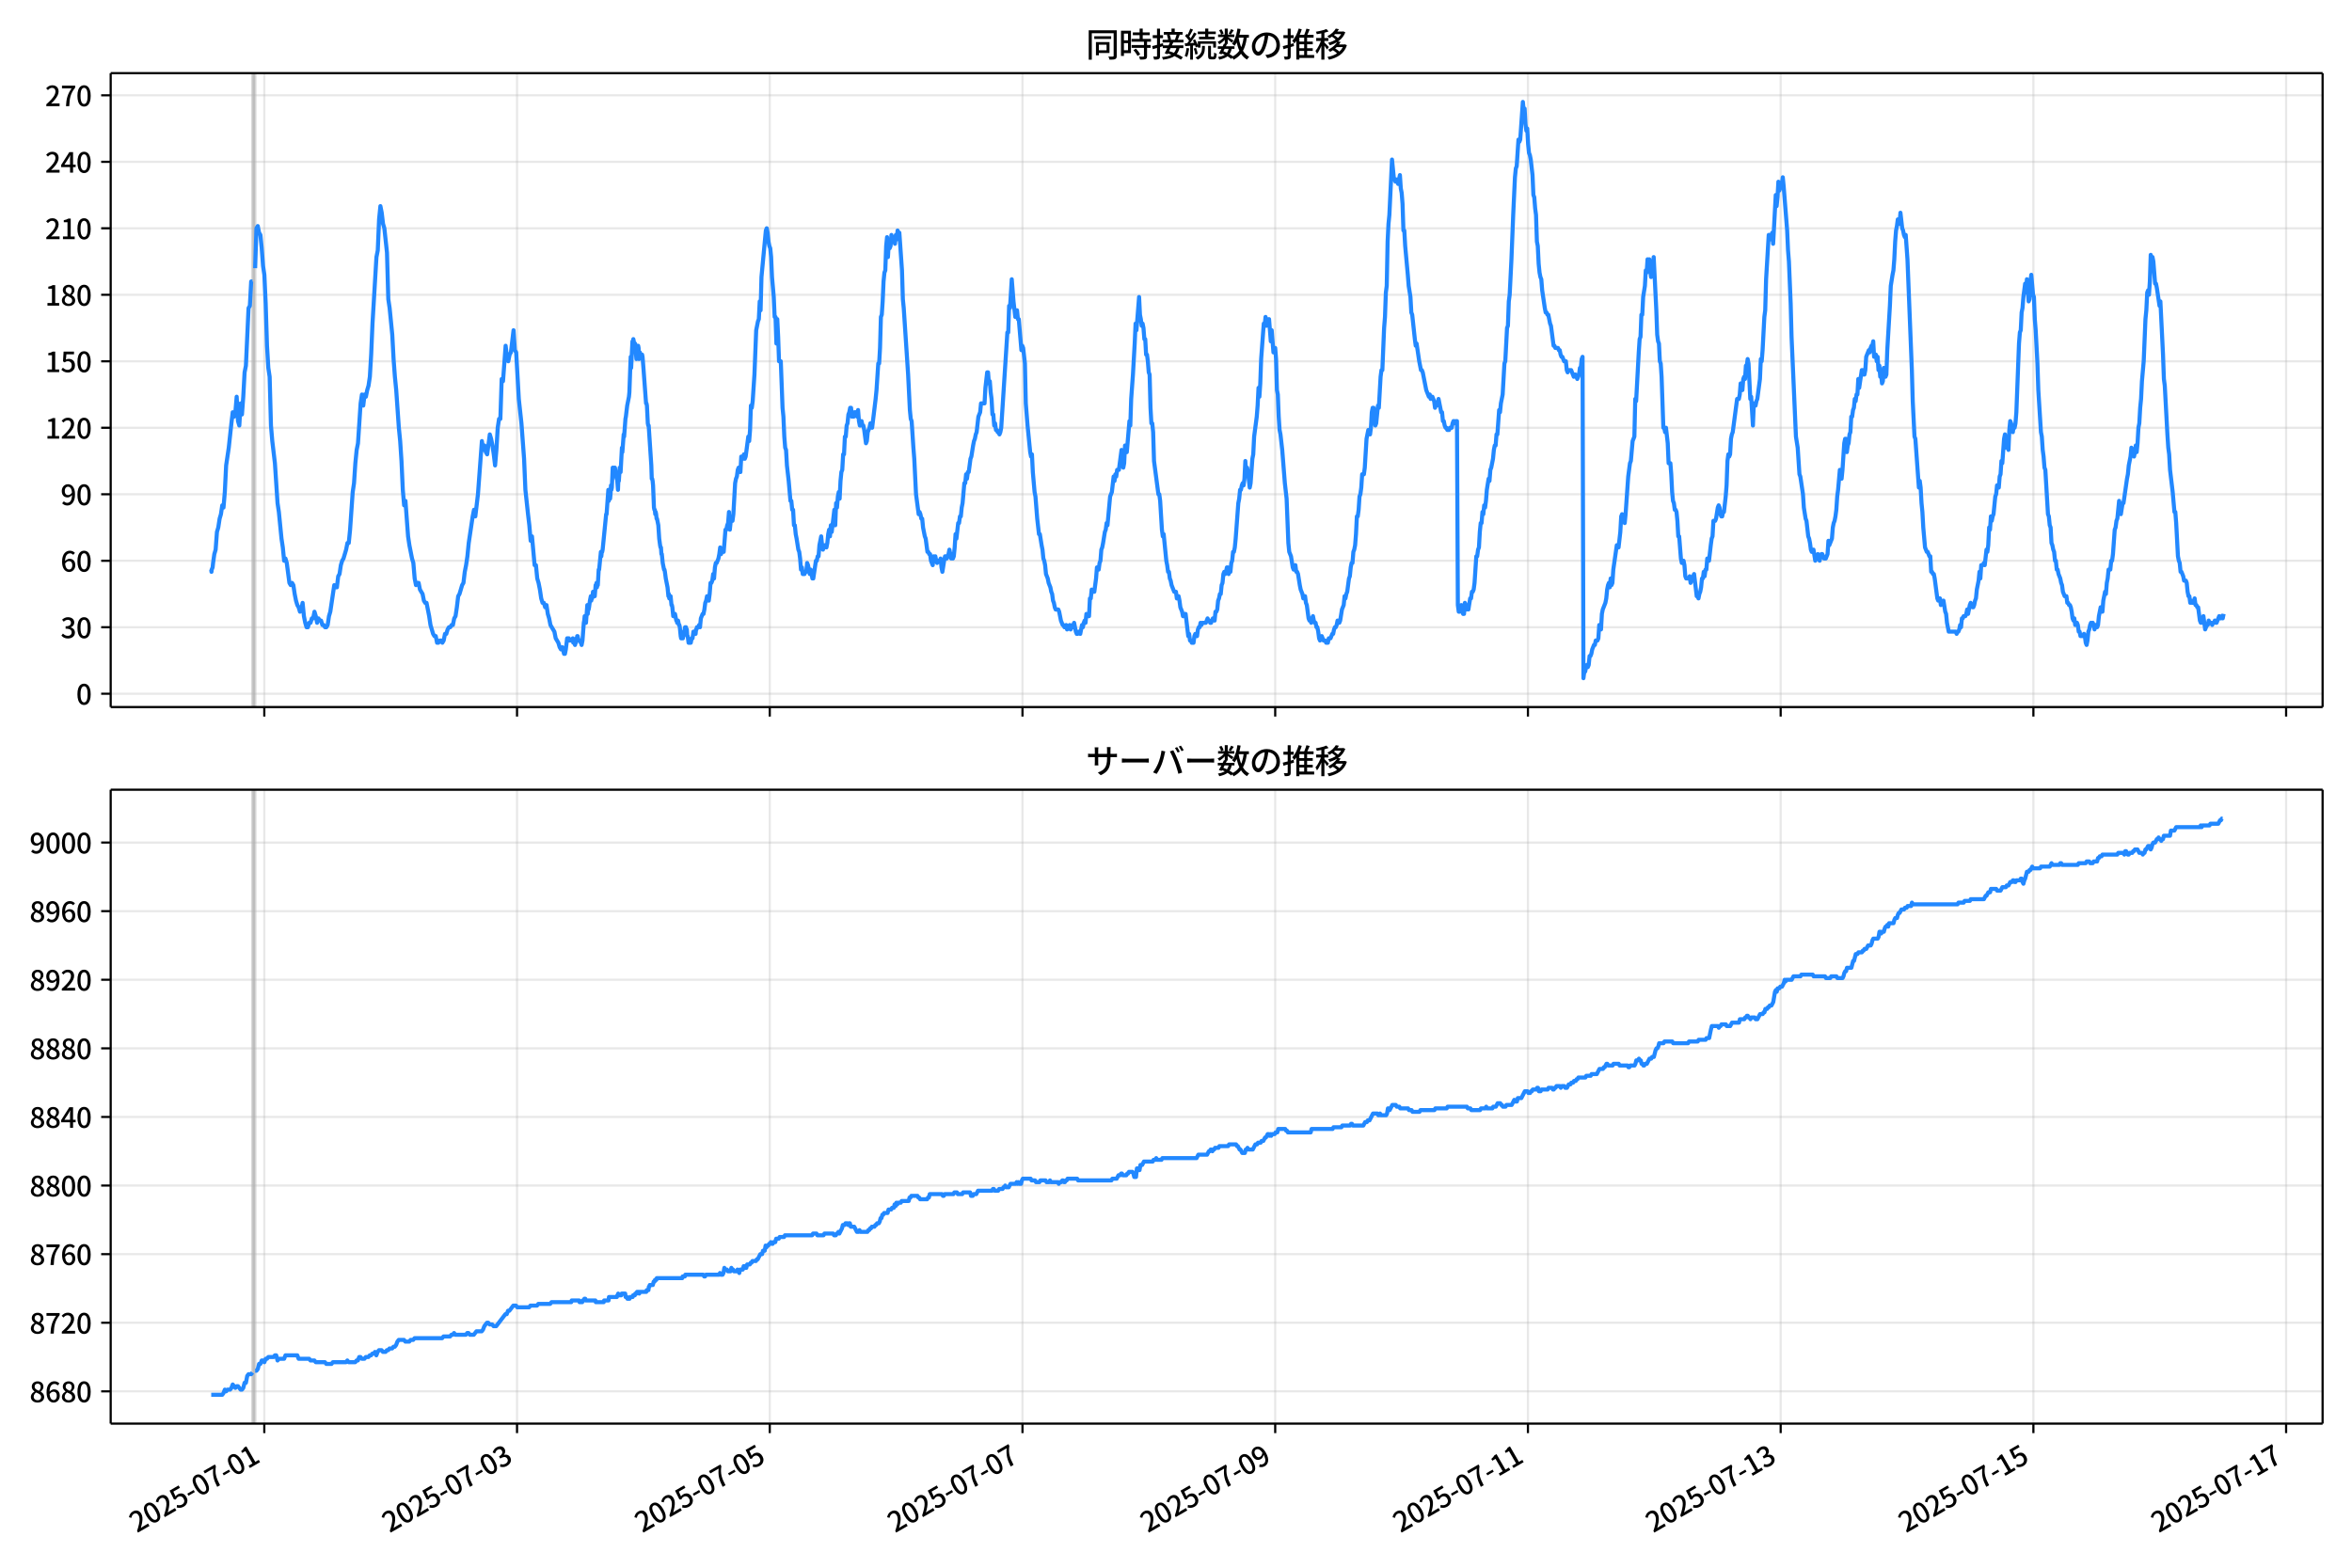 <!DOCTYPE svg  PUBLIC '-//W3C//DTD SVG 1.1//EN'  'http://www.w3.org/Graphics/SVG/1.1/DTD/svg11.dtd'>
<svg version="1.1" viewBox="0 0 864 576" xmlns="http://www.w3.org/2000/svg" xmlns:xlink="http://www.w3.org/1999/xlink">
 <defs>
  <style type="text/css">*{stroke-linejoin: round; stroke-linecap: butt}</style>
 </defs>
 <g id="aa">
  <g id="ab">
   <path d="m0 576h864v-576h-864z" fill="#fff"/>
  </g>
  <g id="ac">
   <g id="ad">
    <path d="m40.66 259.78h812.54v-232.9h-812.54z" fill="#fff"/>
   </g>
   <g id="ae">
    <path d="m92.74 259.78h.967v-232.9h-.967z" clip-path="url(#c)" fill="#808080" opacity=".3" stroke="#808080"/>
   </g>
   <g id="af">
    <g id="ag">
     <g id="ah">
      <path d="m97.091 259.78v-232.9" clip-path="url(#c)" fill="none" stroke="#b0b0b0" stroke-linecap="square" stroke-opacity=".3" stroke-width=".8"/>
     </g>
     <g id="ai">
      <defs>
       <path id="f" d="m0 0v3.5" stroke="#000" stroke-width=".8"/>
      </defs>
      <use x="97.091" y="259.778" stroke="#000000" stroke-width=".8" xlink:href="#f"/>
     </g>
    </g>
    <g id="aj">
     <g id="ak">
      <path d="m189.93 259.78v-232.9" clip-path="url(#c)" fill="none" stroke="#b0b0b0" stroke-linecap="square" stroke-opacity=".3" stroke-width=".8"/>
     </g>
     <g id="al">
      <use x="189.93" y="259.778" stroke="#000000" stroke-width=".8" xlink:href="#f"/>
     </g>
    </g>
    <g id="am">
     <g id="an">
      <path d="m282.77 259.78v-232.9" clip-path="url(#c)" fill="none" stroke="#b0b0b0" stroke-linecap="square" stroke-opacity=".3" stroke-width=".8"/>
     </g>
     <g id="ao">
      <use x="282.768" y="259.778" stroke="#000000" stroke-width=".8" xlink:href="#f"/>
     </g>
    </g>
    <g id="ap">
     <g id="aq">
      <path d="m375.61 259.78v-232.9" clip-path="url(#c)" fill="none" stroke="#b0b0b0" stroke-linecap="square" stroke-opacity=".3" stroke-width=".8"/>
     </g>
     <g id="ar">
      <use x="375.606" y="259.778" stroke="#000000" stroke-width=".8" xlink:href="#f"/>
     </g>
    </g>
    <g id="as">
     <g id="at">
      <path d="m468.44 259.78v-232.9" clip-path="url(#c)" fill="none" stroke="#b0b0b0" stroke-linecap="square" stroke-opacity=".3" stroke-width=".8"/>
     </g>
     <g id="au">
      <use x="468.445" y="259.778" stroke="#000000" stroke-width=".8" xlink:href="#f"/>
     </g>
    </g>
    <g id="av">
     <g id="aw">
      <path d="m561.28 259.78v-232.9" clip-path="url(#c)" fill="none" stroke="#b0b0b0" stroke-linecap="square" stroke-opacity=".3" stroke-width=".8"/>
     </g>
     <g id="ax">
      <use x="561.283" y="259.778" stroke="#000000" stroke-width=".8" xlink:href="#f"/>
     </g>
    </g>
    <g id="ay">
     <g id="az">
      <path d="m654.12 259.78v-232.9" clip-path="url(#c)" fill="none" stroke="#b0b0b0" stroke-linecap="square" stroke-opacity=".3" stroke-width=".8"/>
     </g>
     <g id="ba">
      <use x="654.122" y="259.778" stroke="#000000" stroke-width=".8" xlink:href="#f"/>
     </g>
    </g>
    <g id="bb">
     <g id="bc">
      <path d="m746.96 259.78v-232.9" clip-path="url(#c)" fill="none" stroke="#b0b0b0" stroke-linecap="square" stroke-opacity=".3" stroke-width=".8"/>
     </g>
     <g id="bd">
      <use x="746.96" y="259.778" stroke="#000000" stroke-width=".8" xlink:href="#f"/>
     </g>
    </g>
    <g id="be">
     <g id="bf">
      <path d="m839.8 259.78v-232.9" clip-path="url(#c)" fill="none" stroke="#b0b0b0" stroke-linecap="square" stroke-opacity=".3" stroke-width=".8"/>
     </g>
     <g id="bg">
      <use x="839.798" y="259.778" stroke="#000000" stroke-width=".8" xlink:href="#f"/>
     </g>
    </g>
   </g>
   <g id="bh">
    <g id="bi">
     <g id="bj">
      <path d="m40.66 254.89h812.54" clip-path="url(#c)" fill="none" stroke="#b0b0b0" stroke-linecap="square" stroke-opacity=".3" stroke-width=".8"/>
     </g>
     <g id="bk">
      <defs>
       <path id="e" d="m0 0h-3.5" stroke="#000" stroke-width=".8"/>
      </defs>
      <use x="40.66" y="254.892" stroke="#000000" stroke-width=".8" xlink:href="#e"/>
     </g>
     <g id="bl">
      <!-- 0 -->
      <g transform="translate(27.96 258.88) scale(.1 -.1)">
       <defs>
        <path id="a" transform="scale(.016)" d="m1830-90q-460 0-806 275-346 276-535 823-188 547-188 1366 0 820 188 1357 189 538 535 803 346 266 806 266 461 0 800-269 340-269 528-803 189-534 189-1354 0-819-189-1366-188-547-528-823-339-275-800-275zm0 589q237 0 422 185 186 186 288 599 103 413 103 1091 0 679-103 1082-102 403-288 582-185 180-422 180-236 0-422-180-186-179-292-582-105-403-105-1082 0-678 105-1091 106-413 292-599 186-185 422-185z"/>
       </defs>
       <use xlink:href="#a"/>
      </g>
     </g>
    </g>
    <g id="bm">
     <g id="bn">
      <path d="m40.66 230.46h812.54" clip-path="url(#c)" fill="none" stroke="#b0b0b0" stroke-linecap="square" stroke-opacity=".3" stroke-width=".8"/>
     </g>
     <g id="bo">
      <use x="40.66" y="230.462" stroke="#000000" stroke-width=".8" xlink:href="#e"/>
     </g>
     <g id="bp">
      <!-- 30 -->
      <g transform="translate(22.26 234.45) scale(.1 -.1)">
       <defs>
        <path id="n" transform="scale(.016)" d="m1715-90q-371 0-656 90t-503 240q-217 150-377 323l359 474q211-205 479-359 269-153 634-153 269 0 467 92 199 93 311 266t112 423q0 256-125 451t-429 300q-304 106-835 106v551q467 0 732 105 266 106 384 291 119 186 119 423 0 307-192 489-192 183-531 183-269 0-503-119-233-118-438-316l-384 460q282 256 614 413 333 157 737 157 422 0 748-144 327-144 512-413 186-269 186-659 0-403-221-685-221-281-592-422v-26q269-70 490-227t349-400 128-557q0-422-215-726-214-304-573-468-358-163-787-163z"/>
       </defs>
       <use xlink:href="#n"/>
       <use transform="translate(57)" xlink:href="#a"/>
      </g>
     </g>
    </g>
    <g id="bq">
     <g id="br">
      <path d="m40.66 206.03h812.54" clip-path="url(#c)" fill="none" stroke="#b0b0b0" stroke-linecap="square" stroke-opacity=".3" stroke-width=".8"/>
     </g>
     <g id="bs">
      <use x="40.66" y="206.032" stroke="#000000" stroke-width=".8" xlink:href="#e"/>
     </g>
     <g id="bt">
      <!-- 60 -->
      <g transform="translate(22.26 210.02) scale(.1 -.1)">
       <defs>
        <path id="m" transform="scale(.016)" d="m1971-90q-339 0-634 144-294 144-518 435-224 292-352 733-128 442-128 1044 0 678 147 1161 148 483 397 784 250 301 570 445t665 144q397 0 688-147 292-147 490-359l-403-448q-128 154-327 253-198 99-409 99-307 0-567-182-259-182-413-605-153-422-153-1145 0-608 115-1002t326-589q212-195 493-195 212 0 375 121 163 122 259 343t96 522q0 300-90 511-89 212-259 320-169 109-419 109-211 0-451-134t-458-461l-25 538q134 192 313 323t374 201q196 71 375 71 397 0 694-163 298-163 467-490 170-326 170-825 0-468-195-817-195-348-512-544-317-195-701-195z"/>
       </defs>
       <use xlink:href="#m"/>
       <use transform="translate(57)" xlink:href="#a"/>
      </g>
     </g>
    </g>
    <g id="bu">
     <g id="bv">
      <path d="m40.66 181.6h812.54" clip-path="url(#c)" fill="none" stroke="#b0b0b0" stroke-linecap="square" stroke-opacity=".3" stroke-width=".8"/>
     </g>
     <g id="bw">
      <use x="40.66" y="181.602" stroke="#000000" stroke-width=".8" xlink:href="#e"/>
     </g>
     <g id="bx">
      <!-- 90 -->
      <g transform="translate(22.26 185.59) scale(.1 -.1)">
       <defs>
        <path id="l" transform="scale(.016)" d="m1562-90q-410 0-708 150-297 151-502 356l403 461q141-160 346-256t422-96q224 0 425 102 202 103 352 333 151 230 237 614 87 384 87 941 0 589-115 970t-323 563-496 182q-205 0-372-118-166-118-262-336t-96-525q0-301 86-512 87-211 259-323 173-112 417-112 224 0 460 141 237 141 448 461l32-544q-134-180-313-314t-371-208-384-74q-391 0-689 166-297 167-467 496-169 330-169 823 0 467 195 816t515 541 698 192q339 0 636-138 298-137 519-419 221-281 349-710t128-1018q0-691-141-1187t-391-807q-249-310-563-461-313-150-652-150z"/>
       </defs>
       <use xlink:href="#l"/>
       <use transform="translate(57)" xlink:href="#a"/>
      </g>
     </g>
    </g>
    <g id="by">
     <g id="bz">
      <path d="m40.66 157.17h812.54" clip-path="url(#c)" fill="none" stroke="#b0b0b0" stroke-linecap="square" stroke-opacity=".3" stroke-width=".8"/>
     </g>
     <g id="ca">
      <use x="40.66" y="157.172" stroke="#000000" stroke-width=".8" xlink:href="#e"/>
     </g>
     <g id="cb">
      <!-- 120 -->
      <g transform="translate(16.56 161.16) scale(.1 -.1)">
       <defs>
        <path id="k" transform="scale(.016)" d="m544 0v608h1037v3277h-845v467q333 58 579 147 247 90 451 218h557v-4109h915v-608h-2694z"/>
        <path id="b" transform="scale(.016)" d="m282 0v429q697 621 1164 1136 468 515 701 956 234 442 234 826 0 256-87 451-86 196-262 301-176 106-445 106-275 0-506-151-230-150-422-368l-416 410q301 333 637 518 336 186 803 186 429 0 749-176t496-493 176-745q0-455-224-919t-615-935q-390-470-889-950 186 20 394 36t374 16h1184v-634h-3046z"/>
       </defs>
       <use xlink:href="#k"/>
       <use transform="translate(57)" xlink:href="#b"/>
       <use transform="translate(114)" xlink:href="#a"/>
      </g>
     </g>
    </g>
    <g id="cc">
     <g id="cd">
      <path d="m40.66 132.74h812.54" clip-path="url(#c)" fill="none" stroke="#b0b0b0" stroke-linecap="square" stroke-opacity=".3" stroke-width=".8"/>
     </g>
     <g id="ce">
      <use x="40.66" y="132.743" stroke="#000000" stroke-width=".8" xlink:href="#e"/>
     </g>
     <g id="cf">
      <!-- 150 -->
      <g transform="translate(16.56 136.73) scale(.1 -.1)">
       <defs>
        <path id="j" transform="scale(.016)" d="m1715-90q-365 0-653 90t-506 237q-217 147-383 307l352 480q134-134 294-246t361-183q202-70 452-70 262 0 473 118 212 119 333 346 122 227 122 541 0 460-247 716-246 256-649 256-224 0-384-64t-365-198l-365 237 141 2240h2387v-627h-1747l-109-1204q154 77 307 118 154 42 340 42 397 0 723-160t518-490q192-329 192-847 0-519-224-887t-586-560q-361-192-777-192z"/>
       </defs>
       <use xlink:href="#k"/>
       <use transform="translate(57)" xlink:href="#j"/>
       <use transform="translate(114)" xlink:href="#a"/>
      </g>
     </g>
    </g>
    <g id="cg">
     <g id="ch">
      <path d="m40.66 108.31h812.54" clip-path="url(#c)" fill="none" stroke="#b0b0b0" stroke-linecap="square" stroke-opacity=".3" stroke-width=".8"/>
     </g>
     <g id="ci">
      <use x="40.66" y="108.313" stroke="#000000" stroke-width=".8" xlink:href="#e"/>
     </g>
     <g id="cj">
      <!-- 180 -->
      <g transform="translate(16.56 112.3) scale(.1 -.1)">
       <defs>
        <path id="h" transform="scale(.016)" d="m1830-90q-441 0-787 163-345 164-547 448-202 285-202 650 0 314 122 557t314 419 403 291v32q-256 186-442 458-185 272-185 643 0 365 176 640t480 425q304 151 694 151 410 0 704-160t457-439q164-278 164-649 0-237-96-448t-234-381q-137-169-291-278v-32q218-115 397-285 179-169 288-406t109-557q0-346-189-628-189-281-532-448-342-166-803-166zm314 2708q205 198 310 419 106 221 106 464 0 211-83 384t-247 272q-163 99-393 99-288 0-480-183-192-182-192-502 0-256 134-429 135-172 359-294t486-230zm-294-2170q236 0 418 89 183 90 285 253 103 164 103 388 0 211-90 367-89 157-246 272-157 116-368 215t-454 195q-244-173-398-426-153-252-153-553 0-237 118-416 119-179 324-282 205-102 461-102z"/>
       </defs>
       <use xlink:href="#k"/>
       <use transform="translate(57)" xlink:href="#h"/>
       <use transform="translate(114)" xlink:href="#a"/>
      </g>
     </g>
    </g>
    <g id="ck">
     <g id="cl">
      <path d="m40.66 83.883h812.54" clip-path="url(#c)" fill="none" stroke="#b0b0b0" stroke-linecap="square" stroke-opacity=".3" stroke-width=".8"/>
     </g>
     <g id="cm">
      <use x="40.66" y="83.883" stroke="#000000" stroke-width=".8" xlink:href="#e"/>
     </g>
     <g id="cn">
      <!-- 210 -->
      <g transform="translate(16.56 87.868) scale(.1 -.1)">
       <use xlink:href="#b"/>
       <use transform="translate(57)" xlink:href="#k"/>
       <use transform="translate(114)" xlink:href="#a"/>
      </g>
     </g>
    </g>
    <g id="co">
     <g id="cp">
      <path d="m40.66 59.453h812.54" clip-path="url(#c)" fill="none" stroke="#b0b0b0" stroke-linecap="square" stroke-opacity=".3" stroke-width=".8"/>
     </g>
     <g id="cq">
      <use x="40.66" y="59.453" stroke="#000000" stroke-width=".8" xlink:href="#e"/>
     </g>
     <g id="cr">
      <!-- 240 -->
      <g transform="translate(16.56 63.438) scale(.1 -.1)">
       <defs>
        <path id="r" transform="scale(.016)" d="m2170 0v3072q0 192 12 457 13 266 20 458h-26q-90-179-183-365-92-185-195-364l-921-1415h2579v-576h-3328v493l1875 2957h858v-4717h-691z"/>
       </defs>
       <use xlink:href="#b"/>
       <use transform="translate(57)" xlink:href="#r"/>
       <use transform="translate(114)" xlink:href="#a"/>
      </g>
     </g>
    </g>
    <g id="cs">
     <g id="ct">
      <path d="m40.66 35.023h812.54" clip-path="url(#c)" fill="none" stroke="#b0b0b0" stroke-linecap="square" stroke-opacity=".3" stroke-width=".8"/>
     </g>
     <g id="cu">
      <use x="40.66" y="35.023" stroke="#000000" stroke-width=".8" xlink:href="#e"/>
     </g>
     <g id="cv">
      <!-- 270 -->
      <g transform="translate(16.56 39.008) scale(.1 -.1)">
       <defs>
        <path id="i" transform="scale(.016)" d="m1235 0q32 646 109 1187t224 1024 384 941 576 938h-2208v627h3027v-455q-409-512-665-989-256-476-397-969t-205-1053-90-1251h-755z"/>
       </defs>
       <use xlink:href="#b"/>
       <use transform="translate(57)" xlink:href="#i"/>
       <use transform="translate(114)" xlink:href="#a"/>
      </g>
     </g>
    </g>
   </g>
   <g id="cw">
    <path d="m77.594 209.29.092.814.081-.814.335-.814.171-1.629.456-3.257.482-1.629.485-6.515.482-1.629.501-3.257.481-1.629.485-3.257.456.814.484-5.7.484-9.772.967-6.515.967-8.958.484-4.072.484 1.629.484-1.629.484-5.7.484 8.958.484 1.629.484-8.143.484 4.072.484-6.515.484-8.958.484-2.443.967-21.173.484-.814.484-8.958h.484m.967-4.886.484-14.658.484-.814.484 2.443.484.814.484 4.886.484 6.515.484 3.257.484 10.586.484 15.472.484 8.143.484 3.257.484 17.915.484 5.7.967 8.143.967 14.658.484 3.257.967 9.772.484 3.257.484 4.886.484-.814.484 1.629.967 7.329.484.814.484-.814.484.814.484 3.257.484 2.443.484 1.629.484.814.484 1.629.484-.814.484-2.443.484 4.886.484 2.443.484 1.629h.484l.484-1.629h.484l.484-1.629h.484l.484-2.443.484 1.629.484 2.443.484-1.629.484.814h.484l.484 1.629h.484l.484.814h.484l.484-.814.484-3.257.484-1.629 1.451-9.772.484.814h.484l.484-4.072.484-.814.484-3.257.484-1.629.484-.814.967-3.257.484-2.443h.484l.484-4.886.967-13.844.484-3.257.484-7.329.484-4.886.484-2.443.967-14.658.484-3.257.484 4.072.484-4.072.484.814.484-2.443.484-1.629.484-3.257.484-8.143.484-11.401 1.451-24.43.484-2.443.484-11.401.484-4.886.484 2.443.484 4.072.484 1.629.967 8.958.484 17.101.484 3.257.967 9.772.484 8.958.484 6.515.484 4.886.967 13.844.484 4.886.484 7.329.484 10.586.484 5.7.484-1.629.967 13.029.484 3.257.967 4.886.484 1.629.484 5.7.484 2.443.484-.814h.484l.484 2.443.967 1.629.484 2.443.484.814h.484l.967 4.886.484 3.257.967 3.257.484.814h.484l.484 2.443h.484l.484-.814h.484l.484.814.484-.814.484-2.443h.484l.484-1.629.484-.814h.484l.484-.814h.484l.484-2.443.484-.814.484-3.257.484-4.072.484-.814.967-3.257.484-.814.484-4.072.484-2.443.484-3.257.484-4.886 1.451-9.772.484-2.443.484 2.443.967-8.143 1.451-19.544.484 3.257.484-1.629.484 2.443.484.814.967-7.329.484 1.629.484 2.443.484 3.257.484 4.072.484-5.7.484-8.143.484-3.257h.484l.484-14.658.484.814.967-13.029.484 4.072.484 1.629.484-2.443.484-.814.967-8.143.484 7.329.484.814.967 17.101.967 8.958.967 13.029.484 11.401.967 8.958.484 4.072.484 5.7.484-1.629.967 10.586h.484l.484 4.886.484 1.629.484 2.443.484 3.257.484 1.629h.484l.484 1.629.484-.814.484 3.257.484 1.629.484 2.443 1.451 2.443.484 2.443.967 1.629.484 1.629.484.814.484-.814.645 2.443h.322l.322-1.629.484-4.072h.322l.161.814.161-.814.161.814h1.128l.161-.814.161 1.629h.161l.161-.814.322 1.629.161-.814h.161l.161-1.629.161.814.161-1.629h.161l.322 1.629h.645l.161.814h.161l.161.814.322-1.629.484-6.515.161-.814.161-1.629h.322l.161 2.443.484-6.515.161 3.257.161-1.629h.161l.161-.814.322-2.443.322-1.629.161 1.629.161-.814h.161l.161-.814.161-1.629h.322l.161 1.629h.161l.322-4.072h.161l.161-.814.161 1.629.161-1.629.161.814.322-5.7h.161l.645-6.515.161 1.629.161-1.629h.161l.161-.814 1.289-13.029h.161l.645-8.958.161 4.072.161-2.443h.161l.161 1.629.161-1.629.161-3.257.161 1.629.161-.814.322-7.329h.161l.322 1.629.161-1.629h.161l.161.814.161 2.443h.161l.161.814h.161l.322 4.072.161-4.072.161.814.322-4.886.322 1.629.484-8.958.161 1.629.484-6.515.161.814.484-6.515.161-.814.484-4.072.645-3.257.161-1.629.322-8.958.161-4.072.161 4.072.484-9.772.161.814.161-1.629.484 2.443.161-.814.484 5.7.161-4.886.322 2.443.161-2.443.161.814.161 4.072.322-2.443.161.814h.645l.161.814.322 4.072.967 13.029h.161l.161.814.322 6.515.161.814h.161l.967 14.658.161 4.886h.161l.161.814.161 1.629.322 8.143.161.814h.161l.161 1.629.161-.814.161.814.161 1.629h.161l.484 2.443.322 4.886.322 2.443.161.814h.161l.161 2.443h.161l.322 3.257.484 2.443h.161l.161.814.322 2.443.645 3.257.322 3.257.161-.814.161 1.629.161-.814h.322l.322 3.257h.161l.161.814.322 3.257h.322l.161-.814h.161l.484 2.443h.161l.161.814.161-.814h.161l.322 1.629h.161l.161.814.322 3.257.161.814h.322l.161-.814.161.814.322-2.443h.161l.322-1.629.161.814.161-.814.161.814h.161l.161 2.443h.161l.322 2.443h.806l.322-1.629h.322l.322-2.443h.322l.161.814h.322l.161-1.629h.161l.161-.814h.484l.322-.814.322.814.322-3.257.645-1.629h.322l.322-1.629.322-2.443.322-.814.322-1.629.645 1.629.322-2.443.322-4.072h.322l.322-.814.322-2.443.322 1.629.322-4.072.322-1.629h.322l.645-1.629.322-1.629.322-2.443.322 2.443.322-1.629.322.814h.322l.645-8.143h.322l.322-1.629.322-.814.322-4.072.322 6.515.322-3.257h.645l.322-2.443.645-11.401.322-1.629.322-.814.322-2.443.322-.814.645 1.629.322-5.7.322.814h.322l.322-1.629.322 1.629.322-.814.967-7.329.322 1.629.322-4.072.322-8.958.322.814.322-2.443.645-9.772.645-16.287.645-3.257.322-.814.322-6.515.322 3.257.322-12.215 1.612-17.101.322-.814.322 1.629.322 3.257.322 1.629.322.814.322 3.257.322 7.329.645 7.329.322 7.329h.322l.322 9.772.322-8.958.322 6.515.322 8.958h.645l.645 17.101.322 3.257.322 7.329.322 4.072.322.814.322 5.7.645 5.7.645 7.329h.322l.322 3.257h.322l.322 5.7h.322l.322 3.257.322 1.629.645 4.072.322.814.322 2.443.322 4.072.322-.814.322 2.443h.645l.322-.814h.322l.322-3.257.322.814.645 3.257.322-1.629.645 3.257h.322l.967-6.515h.322l.322-1.629h.322l.322-4.072.645-3.257.322 3.257.322 1.629.645-1.629h.322l.322.814.322-1.629.322-3.257.322-1.629.322 2.443.322-4.072.322 2.443.967-8.143.322 5.7.322-8.143.322 1.629.322-4.072.322-1.629.322 2.443.322-6.515.322-3.257.322-.814.322-5.7h.322l.322-6.515h.322l.322-4.072.322-.814.322-3.257.322-.814.322-1.629h.322l.322 3.257.322-1.629.322 1.629.322-1.629h.645l.322 1.629.322-2.443.322 4.072.322 1.629h.322l.322-1.629.322 1.629h.322l.322 1.629.645 4.886.322-.814.322-3.257.645-1.629.322-1.629.645 1.629 1.289-10.586.322-3.257.645-9.772h.322l.322-5.7.322-11.401.322-.814.322-4.886.322-7.329.322-3.257.322-.814.322-8.958.322-3.257.322 7.329.322-5.7.322 2.443.322-.814.322-4.072.322 2.443.645-1.629.322 2.443.322-3.257.322 1.629.322-3.257.322.814h.322l.967 13.844.322 10.586.322 3.257 1.612 24.43.645 13.029.322 3.257.322.814.645 9.772.322 4.072.645 13.029.967 7.329.322-.814.322.814.322 1.629h.322l.322 3.257.645 3.257.322.814.645 4.886h.322l.322.814h.322l.322 2.443.645 1.629.322-3.257.322.814.322-.814.322 1.629.322.814.322-.814h.645l.322-.814.322 3.257.322 1.629.645-4.072.322-1.629h.322l.322.814.645-1.629.322-1.629.645 3.257.322-1.629.322 1.629.322-.814.322-3.257.322-4.886.322 1.629.645-5.7h.322l.322-2.443h.322l.322-3.257.322-1.629.645-7.329h.322l.322-3.257.322 1.629.322-2.443h.322l.645-4.886.322-.814.645-4.072.322-1.629.322-.814.322-1.629.322-.814.645-5.7.645-1.629.322-3.257h1.289l.322-5.7.645-5.7h.322l.322 4.072.322-.814.322 4.072.322 2.443.322 5.7h.322l.322 4.072.322-.814.322 2.443h.322l.322.814h.322l.322.814.322-.814.322-1.629 2.256-35.016h.322l.322-9.772.322.814.645-10.586.645 8.143.645 5.7.322-.814.322-1.629.322 3.257h.322l.967 11.401.322-1.629.322.814.645 5.7.322 14.658.645 8.143.967 9.772.322 1.629.322-.814.322 6.515.645 7.329.322 1.629.645 8.143.645 5.7h.322l.645 4.072.322 1.629.322 3.257.322.814.322 1.629.322 3.257.645 1.629.322 1.629.645 1.629.322 1.629.322.814.322 2.443.322.814.322 1.629.322.814h.967l.322.814.645 3.257.645 1.629h.322l.322.814h.322l.322-.814.322 1.629.322-.814h.322l.322-.814.322 1.629.645-1.629.322.814.322-1.629.645 3.257.322.814h.322l.322-.814h.322l.322.814.645-3.257.322.814.322-1.629.322-.814.322.814.322-3.257.322.814h.645l.322-6.515h.322l.322-3.257.322.814h.645l.645-4.886.322-4.072h.322l.322.814.322-2.443.322-.814.322-4.072.322-.814.322-1.629.645-4.072.322-.814.322-2.443.322.814.967-10.586.645-1.629.645-5.7.322 1.629.322-2.443.322.814.322-2.443h.645l.967-7.329.322 2.443.322 4.072.322-1.629.322-6.515.322 2.443h.322l.967-11.401.322 1.629.322-9.772.645-8.958.645-11.401.322-7.329.322 2.443.967-12.215.322 6.515.322 1.629.322 2.443.322-.814.322 1.629.322 4.072h.322l.322 5.7h.322l.322 2.443.322 4.072.322.814.322 12.215.322 5.7h.322l.322 3.257.322 10.586 1.612 12.215h.322l.322 2.443.645 10.586.322 2.443.322-.814.967 9.772.322 1.629.322 2.443h.322l.322 2.443.322.814.322 1.629.967 2.443h.645l.322 2.443.322-.814h.322l.322 1.629.322 2.443.645 1.629.322 1.629h.322l.322-.814h.322l.967 8.143.322-.814.322 2.443h.322l.322.814h.645l.322-2.443.322-.814.322.814h.322l.322-2.443.322-.814h.322l.322-1.629.322.814.322-.814h1.289l.645-1.629.322.814h.322l.322.814h.322l.645-1.629h.322l.322.814.322-3.257h.322l.322-.814.322-3.257.322-.814.322-1.629h.322l.322-3.257.322-.814.322-3.257.322-.814.322.814.322-.814.322-1.629h.322l.322 2.443.322-1.629.322.814.322-3.257.322-.814.322-3.257h.322l.322-1.629.322-3.257.967-13.029.322-1.629.322-3.257h.322l.322-1.629.322-.814.322.814.322-2.443.322-6.515.322 4.886.322-2.443.322 1.629.645 5.7.322-1.629.645-8.958.322-1.629.322-6.515.967-7.329.322-4.072.322-6.515.322 3.257.322-4.886.322-8.958.967-13.029.322.814.322-3.257.322 3.257.322-2.443.322.814.322-.814.645 8.143.322-4.072.645 8.143.322-1.629h.322l.322 4.072.322 11.401.322 1.629.322 8.143.322 4.886.322 1.629.645 5.7.967 12.215.645 5.7.645 16.287.322 3.257.645 1.629.645 4.072.322.814h.322l.322-1.629.322 2.443h.322l.322.814.645 4.072.322 1.629.645 1.629.322 1.629h.322l.322-.814.322 2.443.322.814.645 4.886.322.814.322-.814.322 1.629.322-1.629.322-.814.322 1.629.322.814h.322l.322 1.629h.322l.322 1.629.322 2.443.322.814.645-1.629.645 1.629h.645l.322.814h.645l.322-1.629h.645l.645-1.629h.322l.322-1.629.322-.814h.322l.322-.814.322-1.629h.322l.322.814.322-.814.645-4.072.645-1.629.322-3.257.322.814.322-1.629.322-.814.645-4.886.322-.814.322-3.257.322-1.629h.322l.322-4.072.322-.814.322-1.629.322-4.072.322-6.515h.322l.322-2.443.322-4.886.322-.814.322-2.443.322-4.886h.645l.322-2.443.645-10.586.645-3.257h.322l.322 1.629.322-2.443.322-5.7.322-1.629h.322l.322 4.072.322 2.443.322-.814.645-6.515.322.814.645-11.401.322-2.443h.322l.645-15.472.322-4.072.322-8.958.322-2.443.322-16.287.322-6.515.322-3.257.967-20.358.645 6.515.645 1.629.322-.814h.322l.322 1.629.645-3.257.322 4.886.322 1.629.322 4.072.322 9.772h.322l.322 5.7.967 10.586.322 4.072.645 4.072.322 5.7.322.814.967 8.958.322 2.443.322-.814.967 6.515.645 3.257h.322l.322.814 1.289 6.515.967 2.443.322-.814.322 1.629.322-.814h.322l.645 1.629.322 2.443.322-1.629.322.814.322-.814.322-1.629.967 4.886h.322l.322 3.257h.322l.322 1.629.322.814h.322l.322.814h.645l.322-.814h.645l.322-1.629.322-.814h.322l.322.814.322-.814h.322l.322 67.589.322 2.443h.322l.322-1.629.322-.814.322 2.443.322.814h.322l.322-4.072.322.814.322 1.629.322-.814.322.814.645-4.072h.322l.322-2.443h.322l.322-.814.322-2.443.645-9.772h.322l.322-2.443.322-.814.322-5.7.322-3.257h.322l.322-4.072.322.814.322-3.257.322.814.322-2.443.322-4.072.645-4.072.322.814.322-4.072.322-.814.645-3.257.322-3.257.322-1.629h.322l.322-4.072h.322l.645-8.958.322.814.322-3.257.645-3.257.645-11.401.322-.814.645-12.215.322-.814.322-8.958.322-2.443.645-13.029.645-16.287.645-13.844.322-3.257.322-.814.645-9.772.322.814.322-.814.967-13.844.322 3.257.322-.814.322 5.7.322 2.443.322-.814.322 5.7.322 3.257.322.814.322 1.629.645 5.7.322 7.329.322.814.322 4.072.322 2.443.322 9.772.322 1.629.322 6.515.322 3.257.322 1.629.322.814.322 4.072.967 6.515.322 1.629h.322l.322.814h.322l.645 3.257.322.814.967 7.329h.322l.322.814h.967l.322.814h.322l.322 1.629.322.814h.322l.645 1.629h.645l.322 3.257.322.814.322-.814h.967l.967 2.443.322-.814h.322l.645 1.629.645-1.629.322-2.443h.322l.322-3.257.322-.814.322 118.08.322-2.443h.322l.322-1.629.322-.814.322.814.322-.814.322-3.257h.322l.322-.814.322-1.629.645-1.629h.322l.322-1.629h.645l.322-.814.322-4.886h.322l.322 1.629.322-5.7.322-1.629.967-2.443.322-1.629.322-3.257.322-1.629.322-.814.322 1.629.322-3.257.322 2.443.322-.814.322-4.886 1.289-8.958h.322l.322.814.645-5.7.322-5.7.322-.814.322 2.443.322-.814.322 1.629.322-3.257.967-13.844.645-4.886.322-.814.645-7.329.645-1.629.322-13.844.322.814.967-17.915.322-4.886.322-.814.322-8.143h.322l.322-6.515.645-4.072.322-5.7.322.814.322-4.886.322.814.322-.814.322 4.072.322 2.443.322-4.072h.322l.322-3.257.645 13.029.322 6.515.322 8.958.322 2.443.322.814.322 6.515.322.814.322 4.886.645 18.73h.322l.322 1.629.322-1.629.645 5.7.322 7.329h.645l.322 4.072.322 6.515.322 3.257.322.814.322 2.443h.322l.322.814.322 3.257.322 5.7h.322l.645 8.143.322 1.629h.322l.322-.814.322 1.629.322 4.072.322.814h.967l.322-.814.322 2.443.322-.814h.322l.322-1.629.322-.814.967 8.143h.322l.322.814.322-1.629.322-.814.322-1.629.322-3.257h.322l.322-2.443.322 1.629.322-2.443h.322l.322-4.072.322.814h.322l.645-5.7.322-2.443.322-.814.322-5.7h.645l.322-.814.645-4.072.322-.814.322.814.322 2.443.322.814h.322l.322-1.629h.322l.645-5.7.322-4.072.322-8.958.322-2.443.322.814.322-.814.322-5.7.322-1.629.322-.814 1.612-12.215h.645l.322-1.629.322-4.072.322 1.629.322.814.322-4.072.322-.814.322.814.322-4.886h.322l.322-2.443.322 1.629.645 13.029.322-.814.645 10.586.322-8.143.322.814h.322l.322-1.629.322-.814.967-7.329.322-7.329.322.814.322-4.072.645-12.215.322-2.443.322-11.401.967-16.287h.322l.322 1.629.322-.814.322-1.629.322 4.072.967-17.915.322 4.072.322-3.257.322-5.7.322 3.257.967-2.443.322-2.443.322 3.257 1.289 16.287.322 7.329.322 4.072.645 15.472.322 12.215 1.612 36.645.645 4.072.645 9.772.322.814.967 6.515.322 4.886.645 4.072.322.814.645 5.7.322.814.322 1.629.322 2.443.322.814h.322l.322-.814.645 4.072.967-2.443.322 1.629.322.814.322-1.629.322-.814h.322l.645 1.629h.645l.645-1.629.322-4.886.322 1.629.967-2.443.322-4.072.322-1.629.322-.814.322-1.629.322-2.443.322-4.886.322-2.443.645-7.329.322 2.443.322.814.322-3.257.645-9.772.322-1.629h.322l.322 4.886.322-2.443.322-.814.322-3.257.322-.814.322-5.7h.322l.322-2.443.322-.814.322-3.257.322.814.322-2.443h.322l.322-5.7.322 3.257.967-6.515h.322l.322 1.629h.322l.322-1.629.322-4.886.967-2.443.322.814.322-1.629.322-.814h.322l.322-1.629.322 5.7.322-.814h.322l.322 2.443.322-1.629.322 4.886.322-1.629.322 4.072.322-.814.322 3.257.322-.814.322-4.886.322 3.257h.322l.322-.814.322-8.958.967-16.287.322-7.329.645-4.072.322-1.629.322-4.072.322-6.515.322-4.072.322-1.629.322-2.443h.322l.322 1.629.322-4.072.645 5.7.322.814.322 1.629.322.814.322-.814.645 8.958 1.612 40.716.322 11.401.645 13.029.322.814 1.289 17.915.322-2.443.322 2.443.322 5.7.322 3.257.322 5.7.645 7.329.645 1.629h.322l.645 1.629h.322l.322 5.7h.322l.322.814h.322l.322 1.629.967 7.329.322.814.322-.814h.322l.322 2.443.322-.814h.322l.322-.814.645 4.072.322.814.322 3.257.645 3.257h2.579l.322.814.322-.814h.322l.322-.814.322-1.629.322.814.322-3.257h.322l.322-.814h.645l.322-.814.322-1.629.322 1.629.645-3.257.322-.814.645 1.629h.322l.322-.814.322-1.629.322-.814.322-3.257.645-3.257.322-3.257.322 2.443.322-4.886h.645l.322-.814.322.814.645-5.7.322.814.322-2.443.322-6.515.322.814.322-4.886.322 1.629.322-1.629.322-.814.645-6.515.322-.814.322-3.257.322.814h.322l.322-4.072.322-.814.322-4.886.322.814.645-8.958.322-1.629.322 4.886.322-1.629.322.814.322 1.629.322-7.329.322-3.257.322.814.322 2.443.322.814.322-2.443.322.814.322-1.629.322-4.072.967-25.244.322-4.072.322-.814.322-6.515.322-1.629.322-4.072.645-4.886.322 3.257.322-4.886.645 8.143.322-.814.322-6.515.322-2.443.645 7.329.322.814.322 8.143.322 4.072.645 12.215.322 9.772.967 15.472.322 1.629.322 4.886.322 2.443.322 4.072.322.814.967 16.287.322.814.322 3.257.322.814.322 5.7.322.814.322 1.629.322.814.322 3.257h.322l.322 3.257h.322l.322 1.629.645 1.629.322 1.629.322.814.322 2.443.645 1.629h.645l.322 2.443h.322l.322.814h.322l.322.814.322 1.629.322 2.443.322.814.322-.814.322 2.443.322-.814h.322l.322.814.322 2.443h.322l.322 1.629h.967l.322-.814.322.814.322 2.443.322.814.322-1.629.322-3.257.322-.814.322-1.629.322-.814.322.814.322-.814.322.814.322 1.629.322-1.629h.322l.322.814.322-.814.322-3.257.645-3.257.322 1.629h.322l.322-4.072.645-3.257.322.814.322-4.072.322-1.629.322-3.257h.645l.322-3.257h.322l.322-2.443.645-8.958.322-.814.322-2.443.322-.814.645-6.515.322 3.257.322 1.629.645-4.072h.322l1.289-8.958.322-1.629.322-3.257.645-3.257.322-3.257.322.814.322 1.629.322.814.322-1.629.322-2.443.322 2.443.322-3.257.322-5.7.322-1.629.322-5.7.322-3.257.322-6.515.645-7.329.645-15.472.322-3.257.322-6.515.322-.814.322 1.629.322-4.886.322-9.772.322 2.443.322-1.629.322 1.629.645 8.143h.322l.322 1.629.967 6.515.322-1.629.967 19.544.322 8.958.322 2.443.967 17.915.322 4.886.322 2.443.322 5.7.967 8.143.645 7.329h.322l.322 4.072.645 12.215.322 1.629.322.814.322 3.257h.322l.645 1.629.322 1.629h.645l.322.814.322 3.257.322 1.629h.322l.322 2.443.322-.814.322.814h.645l.322-1.629.322 2.443h.322l.322.814h.322l.645 4.886.322.814h.322l.322-1.629.322-.814.645 4.886.645-1.629h.322l.322-1.629.322.814h.645l.322.814.322-.814h.322l.322-.814.322.814h.322l.967-2.443.322.814h.322l.322-.814.322.814.322-1.629v0" clip-path="url(#c)" fill="none" stroke="#28f" stroke-linecap="square" stroke-width="1.5"/>
   </g>
   <g id="cx">
    <path d="m40.66 259.78v-232.9" fill="none" stroke="#000" stroke-linecap="square" stroke-width=".8"/>
   </g>
   <g id="cy">
    <path d="m853.2 259.78v-232.9" fill="none" stroke="#000" stroke-linecap="square" stroke-width=".8"/>
   </g>
   <g id="cz">
    <path d="m40.66 259.78h812.54" fill="none" stroke="#000" stroke-linecap="square" stroke-width=".8"/>
   </g>
   <g id="da">
    <path d="m40.66 26.88h812.54" fill="none" stroke="#000" stroke-linecap="square" stroke-width=".8"/>
   </g>
   <g id="db">
    <!-- 同時接続数の推移 -->
    <g transform="translate(398.93 20.88) scale(.12 -.12)">
     <defs>
      <path id="x" transform="scale(.016)" d="m1587 3936h3232v-518h-3232v518zm320-1114h557v-2534h-557v2534zm301 0h2291v-2086h-2291v512h1734v1069h-1734v505zm-1683 2260h5113v-570h-4524v-5056h-589v5626zm4768 0h595v-4896q0-250-67-397t-227-218q-160-77-426-96t-675-19q-13 83-45 192t-77 218q-45 108-89 185 281-13 527-13 247 0 330 0 83 7 118 42 36 35 36 112v4890z"/>
      <path id="v" transform="scale(.016)" d="m2714 4672h3238v-525h-3238v525zm-244-1235h3712v-538h-3712v538zm20-1184h3635v-531h-3635v531zm1523 3155h595v-2310h-595v2310zm832-2451h589v-2823q0-230-61-364-61-135-227-199-167-70-423-86t-633-16q-20 121-78 285-57 163-121 284 275-6 509-9t310-3q77 6 106 28 29 23 29 93v2810zm-2023-1677 487 282q153-160 313-352t294-381q135-189 206-343l-519-313q-64 153-189 348-124 196-278 394-154 199-314 365zm-2086 3718h1619v-4281h-1619v544h1056v3187h-1056v550zm32-1843h1293v-537h-1293v537zm-320 1843h563v-4832h-563v4832z"/>
      <path id="w" transform="scale(.016)" d="m3866 5408h614v-870h-614v870zm-1479-653h3597v-518h-3597v518zm-230-1485h4e3v-518h-4e3v518zm825 922 519 102q64-160 121-342 58-182 96-352 39-170 45-304l-544-128q-6 134-42 313-35 180-83 365-48 186-112 346zm1856 109 589-71q-96-275-202-557-105-281-195-486l-518 77q58 147 122 329 64 183 118 372t86 336zm-2643-2106h3943v-518h-3943v518zm1408 685 602-115q-167-371-362-784t-390-797-362-685l-525 179q160 288 346 666t368 784 323 752zm-659-2157 358 403q352-102 733-240 381-137 752-304 371-166 697-336 327-169 558-329l-384-461q-218 160-532 336-313 176-685 345-371 170-755 323-384 154-742 263zm1894 1114 583-71q-122-550-353-944-230-393-604-662t-922-435q-547-167-1296-269-25 128-93 269-67 141-137 230 678 64 1168 192t819 349q330 221 531 550 202 330 304 791zm-4684 217q396 90 953 240 557 151 1120 311l77-544q-525-154-1053-311-528-156-963-284l-134 588zm121 2093h1965v-563h-1965v563zm819 1248h576v-5229q0-236-51-374t-192-208q-141-77-355-99-214-23-541-16-13 115-64 288t-109 294q205-6 381-6t234 0q64 0 92 28 29 29 29 93v5229z"/>
      <path id="u" transform="scale(.016)" d="m4058 5408h595v-1798h-595v1798zm-1415-563h3443v-499h-3443v499zm231-992h3008v-499h-3008v499zm-224-877h3475v-1203h-531v729h-2432v-729h-512v1203zm1964-877h551v-1881q0-122 22-157 23-35 106-35 25 0 92 0 68 0 135 0t99 0q51 0 83 54t45 224 19 515q90-70 234-131t259-93q-19-429-83-662-64-234-183-326-118-93-316-93-39 0-103 0t-134 0-138 0q-67 0-99 0-237 0-365 64t-176 218q-48 153-48 422v1881zm-1164-6h550v-455q0-243-48-528-48-284-186-579-137-294-409-572-272-279-727-503-70 90-192 208-121 118-230 195 416 205 665 438 250 234 371 474 122 240 164 467 42 228 42 413v442zm-2240 3309 524-192q-121-244-259-503-137-259-275-496t-259-416l-410 173q122 186 246 438 125 253 240 515 116 263 193 481zm716-743 500-230q-224-359-496-756-272-396-548-764-275-368-518-650l-358 205q179 211 377 483 199 272 387 569 189 298 358 592 170 295 298 551zm-1721-665 307 403q166-154 339-340 173-185 320-364t224-327l-326-460q-77 160-218 348-141 189-314 384-172 196-332 356zm1485-832 435 179q128-211 249-458 122-246 215-474 93-227 137-412l-473-211q-32 185-119 422-86 237-201 486-115 250-243 468zm-1530-583q422 26 998 54 576 29 1184 68l7-499q-570-45-1127-84-556-38-992-70l-70 531zm1702-992 436 135q121-276 214-596t118-556l-454-148q-26 237-112 563-86 327-202 602zm-1363 109 499-83q-57-455-163-897-105-441-253-748-51 32-134 73-83 42-170 83-86 42-144 62 148 294 234 697t131 813zm691 627h525v-2861h-525v2861z"/>
      <path id="p" transform="scale(.016)" d="m224 2022h3187v-499h-3187v499zm51 2247h3111v-487h-3111v487zm1127-1735 563-121q-154-320-333-672t-352-679q-173-326-326-582l-532 173q148 243 324 566t345 669q170 346 311 646zm934-832 563-64q-89-480-262-838t-461-614-701-432-976-298q-25 128-99 269t-157 237q659 102 1085 303 426 202 666 554t342 883zm422 3597 519-211q-147-218-298-436-150-217-278-377l-403 186q121 173 252 413 132 240 208 425zm-1203 109h563v-2957h-563v2957zm-1075-320 448 186q134-192 246-420 112-227 157-393l-467-211q-38 172-147 406t-237 432zm1094-1050 397-236q-160-263-400-529-240-265-519-489-278-224-553-378-51 103-141 237-89 135-179 218 269 109 534 294 266 186 493 416 228 231 368 467zm487-204q83-45 246-145 163-99 352-211t346-211 221-150l-327-423q-83 77-230 198-147 122-317 253-170 132-327 250-156 119-259 189l295 250zm1798 396h2311v-556h-2311v556zm115 1178 615-90q-103-640-263-1235t-384-1101q-224-505-512-889-44 57-134 134t-186 157-166 125q275 339 473 796 199 458 340 995 141 538 217 1108zm1223-1510 614-58q-147-1101-445-1940-297-838-813-1443-515-604-1321-1014-26 71-90 177-64 105-134 208-70 102-128 159 742 346 1212 880 471 535 730 1290 260 755 375 1741zm-1005-135q134-851 387-1597 253-745 659-1305 407-560 1002-874-70-57-154-150-83-93-154-189-70-96-121-179-633 371-1056 988-422 618-688 1434-265 816-425 1783l550 89zm-3309-3065 327 416q377-148 754-330 378-182 701-378 324-195 548-368l-416-435q-211 179-519 378-307 198-666 383-358 186-729 334z"/>
      <path id="t" transform="scale(.016)" d="m3686 4378q-64-493-163-1041-99-547-265-1084-192-653-432-1104t-522-688-595-237q-320 0-596 221-275 221-448 621-172 400-172 931 0 537 220 1017 221 480 611 851 391 372 909 583 519 211 1121 211 576 0 1040-186 464-185 793-515 330-329 502-771 173-441 173-941 0-672-278-1194-278-521-816-851-538-329-1318-444l-378 601q166 20 307 42t263 48q307 70 585 217 279 148 496 375 218 227 342 534 125 308 125 692t-122 713q-121 330-358 573-236 243-582 380-346 138-781 138-525 0-935-186-409-185-694-489-284-304-432-656-147-352-147-678 0-365 89-605 90-240 224-355 135-115 276-115t288 144 297 457q151 314 298 800 147 461 246 982 100 522 145 1021l684-12z"/>
      <path id="q" transform="scale(.016)" d="m2995 2925h2893v-519h-2893v519zm0-1280h2893v-519h-2893v519zm-64-1299h3232v-557h-3232v557zm1312 3577h563v-3763h-563v3763zm429 1466 634-141q-154-390-340-794-185-403-339-684l-512 140q103 199 208 458 106 259 195 528 90 269 154 493zm-1472 25 582-147q-153-518-371-1018-217-499-483-931t-573-758q-38 64-109 160-70 96-147 198-77 103-141 160 416 416 733 1034t509 1302zm128-1203h2720v-537h-2720v-4205h-582v4422l313 320h269zm-3174-2157q396 90 953 240 557 151 1120 311l77-544q-525-154-1053-311-528-156-963-284l-134 588zm121 2093h1965v-563h-1965v563zm819 1248h576v-5229q0-236-51-374t-192-208q-141-77-355-99-214-23-541-16-13 115-64 288t-109 294q205-6 381-6t234 0q64 0 92 28 29 29 29 93v5229z"/>
      <path id="o" transform="scale(.016)" d="m4051 5402 595-109q-281-493-729-941t-1107-806q-39 64-106 144t-141 153q-73 74-137 119 608 288 1011 678t614 762zm-77-557h1511v-493h-1863l352 493zm1293 0h109l109 25 384-179q-192-505-496-905t-695-701q-390-301-845-519-454-217-947-358-44 109-137 253t-176 227q448 109 867 294 419 186 777 445 359 259 631 592t419 730v96zm-1990-954 377 307q167-96 336-218 170-121 320-249 151-128 247-237l-397-332q-90 108-237 236t-317 259q-169 132-329 234zm1107-934 595-109q-307-538-803-1031-496-492-1232-876-38 64-102 144t-138 156q-74 77-138 116 455 217 807 483t604 554q253 288 407 563zm-90-589h1460v-506h-1818l358 506zm1268 0h121l109 26 384-167q-192-614-531-1075t-787-794q-448-332-983-553-534-221-1129-355-45 115-132 269-86 153-176 249 551 96 1043 285 493 189 903 473 410 285 714 669t464 883v90zm-2132-1056 410 339q186-102 384-237 198-134 371-275t282-269l-435-371q-103 128-270 272-166 144-361 288t-381 253zm-2150 3533h589v-5376h-589v5376zm-992-1242h2336v-569h-2336v569zm1024-224 365-160q-96-339-231-707-134-368-291-727-157-358-336-672-179-313-365-537-44 128-134 291t-160 272q173 192 339 457 167 266 323 570 157 304 282 618t208 595zm941 1946 416-467q-314-122-695-221-380-99-784-173-403-74-780-131-20 102-71 236-51 135-102 231 358 58 732 138 375 80 711 179t573 208zm-397-2579q58-45 179-170 122-125 266-266 144-140 259-265t160-183l-352-473q-58 102-157 255-99 154-218 317-118 164-227 311-108 147-185 237l275 237z"/>
     </defs>
     <use xlink:href="#x"/>
     <use transform="translate(100)" xlink:href="#v"/>
     <use transform="translate(200)" xlink:href="#w"/>
     <use transform="translate(300)" xlink:href="#u"/>
     <use transform="translate(400)" xlink:href="#p"/>
     <use transform="translate(500)" xlink:href="#t"/>
     <use transform="translate(600)" xlink:href="#q"/>
     <use transform="translate(700)" xlink:href="#o"/>
    </g>
   </g>
  </g>
  <g id="dc">
   <g id="dd">
    <path d="m40.66 523.06h812.54v-232.9h-812.54z" fill="#fff"/>
   </g>
   <g id="de">
    <path d="m92.74 523.06h.967v-232.9h-.967z" clip-path="url(#d)" fill="#808080" opacity=".3" stroke="#808080"/>
   </g>
   <g id="df">
    <g id="dg">
     <g id="dh">
      <path d="m97.091 523.06v-232.9" clip-path="url(#d)" fill="none" stroke="#b0b0b0" stroke-linecap="square" stroke-opacity=".3" stroke-width=".8"/>
     </g>
     <g id="di">
      <use x="97.091" y="523.055" stroke="#000000" stroke-width=".8" xlink:href="#f"/>
     </g>
     <g id="dj">
      <!-- 2025-07-01 -->
      <g transform="translate(50.302 563.33) rotate(-30) scale(.1 -.1)">
       <defs>
        <path id="g" transform="scale(.016)" d="m301 1536v544h1689v-544h-1689z"/>
       </defs>
       <use xlink:href="#b"/>
       <use transform="translate(57)" xlink:href="#a"/>
       <use transform="translate(114)" xlink:href="#b"/>
       <use transform="translate(171)" xlink:href="#j"/>
       <use transform="translate(228)" xlink:href="#g"/>
       <use transform="translate(263.7)" xlink:href="#a"/>
       <use transform="translate(320.7)" xlink:href="#i"/>
       <use transform="translate(377.7)" xlink:href="#g"/>
       <use transform="translate(413.4)" xlink:href="#a"/>
       <use transform="translate(470.4)" xlink:href="#k"/>
      </g>
     </g>
    </g>
    <g id="dk">
     <g id="dl">
      <path d="m189.93 523.06v-232.9" clip-path="url(#d)" fill="none" stroke="#b0b0b0" stroke-linecap="square" stroke-opacity=".3" stroke-width=".8"/>
     </g>
     <g id="dm">
      <use x="189.93" y="523.055" stroke="#000000" stroke-width=".8" xlink:href="#f"/>
     </g>
     <g id="dn">
      <!-- 2025-07-03 -->
      <g transform="translate(143.14 563.33) rotate(-30) scale(.1 -.1)">
       <use xlink:href="#b"/>
       <use transform="translate(57)" xlink:href="#a"/>
       <use transform="translate(114)" xlink:href="#b"/>
       <use transform="translate(171)" xlink:href="#j"/>
       <use transform="translate(228)" xlink:href="#g"/>
       <use transform="translate(263.7)" xlink:href="#a"/>
       <use transform="translate(320.7)" xlink:href="#i"/>
       <use transform="translate(377.7)" xlink:href="#g"/>
       <use transform="translate(413.4)" xlink:href="#a"/>
       <use transform="translate(470.4)" xlink:href="#n"/>
      </g>
     </g>
    </g>
    <g id="do">
     <g id="dp">
      <path d="m282.77 523.06v-232.9" clip-path="url(#d)" fill="none" stroke="#b0b0b0" stroke-linecap="square" stroke-opacity=".3" stroke-width=".8"/>
     </g>
     <g id="dq">
      <use x="282.768" y="523.055" stroke="#000000" stroke-width=".8" xlink:href="#f"/>
     </g>
     <g id="dr">
      <!-- 2025-07-05 -->
      <g transform="translate(235.98 563.33) rotate(-30) scale(.1 -.1)">
       <use xlink:href="#b"/>
       <use transform="translate(57)" xlink:href="#a"/>
       <use transform="translate(114)" xlink:href="#b"/>
       <use transform="translate(171)" xlink:href="#j"/>
       <use transform="translate(228)" xlink:href="#g"/>
       <use transform="translate(263.7)" xlink:href="#a"/>
       <use transform="translate(320.7)" xlink:href="#i"/>
       <use transform="translate(377.7)" xlink:href="#g"/>
       <use transform="translate(413.4)" xlink:href="#a"/>
       <use transform="translate(470.4)" xlink:href="#j"/>
      </g>
     </g>
    </g>
    <g id="ds">
     <g id="dt">
      <path d="m375.61 523.06v-232.9" clip-path="url(#d)" fill="none" stroke="#b0b0b0" stroke-linecap="square" stroke-opacity=".3" stroke-width=".8"/>
     </g>
     <g id="du">
      <use x="375.606" y="523.055" stroke="#000000" stroke-width=".8" xlink:href="#f"/>
     </g>
     <g id="dv">
      <!-- 2025-07-07 -->
      <g transform="translate(328.82 563.33) rotate(-30) scale(.1 -.1)">
       <use xlink:href="#b"/>
       <use transform="translate(57)" xlink:href="#a"/>
       <use transform="translate(114)" xlink:href="#b"/>
       <use transform="translate(171)" xlink:href="#j"/>
       <use transform="translate(228)" xlink:href="#g"/>
       <use transform="translate(263.7)" xlink:href="#a"/>
       <use transform="translate(320.7)" xlink:href="#i"/>
       <use transform="translate(377.7)" xlink:href="#g"/>
       <use transform="translate(413.4)" xlink:href="#a"/>
       <use transform="translate(470.4)" xlink:href="#i"/>
      </g>
     </g>
    </g>
    <g id="dw">
     <g id="dx">
      <path d="m468.44 523.06v-232.9" clip-path="url(#d)" fill="none" stroke="#b0b0b0" stroke-linecap="square" stroke-opacity=".3" stroke-width=".8"/>
     </g>
     <g id="dy">
      <use x="468.445" y="523.055" stroke="#000000" stroke-width=".8" xlink:href="#f"/>
     </g>
     <g id="dz">
      <!-- 2025-07-09 -->
      <g transform="translate(421.66 563.33) rotate(-30) scale(.1 -.1)">
       <use xlink:href="#b"/>
       <use transform="translate(57)" xlink:href="#a"/>
       <use transform="translate(114)" xlink:href="#b"/>
       <use transform="translate(171)" xlink:href="#j"/>
       <use transform="translate(228)" xlink:href="#g"/>
       <use transform="translate(263.7)" xlink:href="#a"/>
       <use transform="translate(320.7)" xlink:href="#i"/>
       <use transform="translate(377.7)" xlink:href="#g"/>
       <use transform="translate(413.4)" xlink:href="#a"/>
       <use transform="translate(470.4)" xlink:href="#l"/>
      </g>
     </g>
    </g>
    <g id="ea">
     <g id="eb">
      <path d="m561.28 523.06v-232.9" clip-path="url(#d)" fill="none" stroke="#b0b0b0" stroke-linecap="square" stroke-opacity=".3" stroke-width=".8"/>
     </g>
     <g id="ec">
      <use x="561.283" y="523.055" stroke="#000000" stroke-width=".8" xlink:href="#f"/>
     </g>
     <g id="ed">
      <!-- 2025-07-11 -->
      <g transform="translate(514.49 563.33) rotate(-30) scale(.1 -.1)">
       <use xlink:href="#b"/>
       <use transform="translate(57)" xlink:href="#a"/>
       <use transform="translate(114)" xlink:href="#b"/>
       <use transform="translate(171)" xlink:href="#j"/>
       <use transform="translate(228)" xlink:href="#g"/>
       <use transform="translate(263.7)" xlink:href="#a"/>
       <use transform="translate(320.7)" xlink:href="#i"/>
       <use transform="translate(377.7)" xlink:href="#g"/>
       <use transform="translate(413.4)" xlink:href="#k"/>
       <use transform="translate(470.4)" xlink:href="#k"/>
      </g>
     </g>
    </g>
    <g id="ee">
     <g id="ef">
      <path d="m654.12 523.06v-232.9" clip-path="url(#d)" fill="none" stroke="#b0b0b0" stroke-linecap="square" stroke-opacity=".3" stroke-width=".8"/>
     </g>
     <g id="eg">
      <use x="654.122" y="523.055" stroke="#000000" stroke-width=".8" xlink:href="#f"/>
     </g>
     <g id="eh">
      <!-- 2025-07-13 -->
      <g transform="translate(607.33 563.33) rotate(-30) scale(.1 -.1)">
       <use xlink:href="#b"/>
       <use transform="translate(57)" xlink:href="#a"/>
       <use transform="translate(114)" xlink:href="#b"/>
       <use transform="translate(171)" xlink:href="#j"/>
       <use transform="translate(228)" xlink:href="#g"/>
       <use transform="translate(263.7)" xlink:href="#a"/>
       <use transform="translate(320.7)" xlink:href="#i"/>
       <use transform="translate(377.7)" xlink:href="#g"/>
       <use transform="translate(413.4)" xlink:href="#k"/>
       <use transform="translate(470.4)" xlink:href="#n"/>
      </g>
     </g>
    </g>
    <g id="ei">
     <g id="ej">
      <path d="m746.96 523.06v-232.9" clip-path="url(#d)" fill="none" stroke="#b0b0b0" stroke-linecap="square" stroke-opacity=".3" stroke-width=".8"/>
     </g>
     <g id="ek">
      <use x="746.96" y="523.055" stroke="#000000" stroke-width=".8" xlink:href="#f"/>
     </g>
     <g id="el">
      <!-- 2025-07-15 -->
      <g transform="translate(700.17 563.33) rotate(-30) scale(.1 -.1)">
       <use xlink:href="#b"/>
       <use transform="translate(57)" xlink:href="#a"/>
       <use transform="translate(114)" xlink:href="#b"/>
       <use transform="translate(171)" xlink:href="#j"/>
       <use transform="translate(228)" xlink:href="#g"/>
       <use transform="translate(263.7)" xlink:href="#a"/>
       <use transform="translate(320.7)" xlink:href="#i"/>
       <use transform="translate(377.7)" xlink:href="#g"/>
       <use transform="translate(413.4)" xlink:href="#k"/>
       <use transform="translate(470.4)" xlink:href="#j"/>
      </g>
     </g>
    </g>
    <g id="em">
     <g id="en">
      <path d="m839.8 523.06v-232.9" clip-path="url(#d)" fill="none" stroke="#b0b0b0" stroke-linecap="square" stroke-opacity=".3" stroke-width=".8"/>
     </g>
     <g id="eo">
      <use x="839.798" y="523.055" stroke="#000000" stroke-width=".8" xlink:href="#f"/>
     </g>
     <g id="ep">
      <!-- 2025-07-17 -->
      <g transform="translate(793.01 563.33) rotate(-30) scale(.1 -.1)">
       <use xlink:href="#b"/>
       <use transform="translate(57)" xlink:href="#a"/>
       <use transform="translate(114)" xlink:href="#b"/>
       <use transform="translate(171)" xlink:href="#j"/>
       <use transform="translate(228)" xlink:href="#g"/>
       <use transform="translate(263.7)" xlink:href="#a"/>
       <use transform="translate(320.7)" xlink:href="#i"/>
       <use transform="translate(377.7)" xlink:href="#g"/>
       <use transform="translate(413.4)" xlink:href="#k"/>
       <use transform="translate(470.4)" xlink:href="#i"/>
      </g>
     </g>
    </g>
   </g>
   <g id="eq">
    <g id="er">
     <g id="es">
      <path d="m40.66 511.21h812.54" clip-path="url(#d)" fill="none" stroke="#b0b0b0" stroke-linecap="square" stroke-opacity=".3" stroke-width=".8"/>
     </g>
     <g id="et">
      <use x="40.66" y="511.209" stroke="#000000" stroke-width=".8" xlink:href="#e"/>
     </g>
     <g id="eu">
      <!-- 8680 -->
      <g transform="translate(10.86 515.19) scale(.1 -.1)">
       <use xlink:href="#h"/>
       <use transform="translate(57)" xlink:href="#m"/>
       <use transform="translate(114)" xlink:href="#h"/>
       <use transform="translate(171)" xlink:href="#a"/>
      </g>
     </g>
    </g>
    <g id="ev">
     <g id="ew">
      <path d="m40.66 486h812.54" clip-path="url(#d)" fill="none" stroke="#b0b0b0" stroke-linecap="square" stroke-opacity=".3" stroke-width=".8"/>
     </g>
     <g id="ex">
      <use x="40.66" y="486.004" stroke="#000000" stroke-width=".8" xlink:href="#e"/>
     </g>
     <g id="ey">
      <!-- 8720 -->
      <g transform="translate(10.86 489.99) scale(.1 -.1)">
       <use xlink:href="#h"/>
       <use transform="translate(57)" xlink:href="#i"/>
       <use transform="translate(114)" xlink:href="#b"/>
       <use transform="translate(171)" xlink:href="#a"/>
      </g>
     </g>
    </g>
    <g id="ez">
     <g id="fa">
      <path d="m40.66 460.8h812.54" clip-path="url(#d)" fill="none" stroke="#b0b0b0" stroke-linecap="square" stroke-opacity=".3" stroke-width=".8"/>
     </g>
     <g id="fb">
      <use x="40.66" y="460.798" stroke="#000000" stroke-width=".8" xlink:href="#e"/>
     </g>
     <g id="fc">
      <!-- 8760 -->
      <g transform="translate(10.86 464.78) scale(.1 -.1)">
       <use xlink:href="#h"/>
       <use transform="translate(57)" xlink:href="#i"/>
       <use transform="translate(114)" xlink:href="#m"/>
       <use transform="translate(171)" xlink:href="#a"/>
      </g>
     </g>
    </g>
    <g id="fd">
     <g id="fe">
      <path d="m40.66 435.59h812.54" clip-path="url(#d)" fill="none" stroke="#b0b0b0" stroke-linecap="square" stroke-opacity=".3" stroke-width=".8"/>
     </g>
     <g id="ff">
      <use x="40.66" y="435.593" stroke="#000000" stroke-width=".8" xlink:href="#e"/>
     </g>
     <g id="fg">
      <!-- 8800 -->
      <g transform="translate(10.86 439.58) scale(.1 -.1)">
       <use xlink:href="#h"/>
       <use transform="translate(57)" xlink:href="#h"/>
       <use transform="translate(114)" xlink:href="#a"/>
       <use transform="translate(171)" xlink:href="#a"/>
      </g>
     </g>
    </g>
    <g id="fh">
     <g id="fi">
      <path d="m40.66 410.39h812.54" clip-path="url(#d)" fill="none" stroke="#b0b0b0" stroke-linecap="square" stroke-opacity=".3" stroke-width=".8"/>
     </g>
     <g id="fj">
      <use x="40.66" y="410.387" stroke="#000000" stroke-width=".8" xlink:href="#e"/>
     </g>
     <g id="fk">
      <!-- 8840 -->
      <g transform="translate(10.86 414.37) scale(.1 -.1)">
       <use xlink:href="#h"/>
       <use transform="translate(57)" xlink:href="#h"/>
       <use transform="translate(114)" xlink:href="#r"/>
       <use transform="translate(171)" xlink:href="#a"/>
      </g>
     </g>
    </g>
    <g id="fl">
     <g id="fm">
      <path d="m40.66 385.18h812.54" clip-path="url(#d)" fill="none" stroke="#b0b0b0" stroke-linecap="square" stroke-opacity=".3" stroke-width=".8"/>
     </g>
     <g id="fn">
      <use x="40.66" y="385.182" stroke="#000000" stroke-width=".8" xlink:href="#e"/>
     </g>
     <g id="fo">
      <!-- 8880 -->
      <g transform="translate(10.86 389.17) scale(.1 -.1)">
       <use xlink:href="#h"/>
       <use transform="translate(57)" xlink:href="#h"/>
       <use transform="translate(114)" xlink:href="#h"/>
       <use transform="translate(171)" xlink:href="#a"/>
      </g>
     </g>
    </g>
    <g id="fp">
     <g id="fq">
      <path d="m40.66 359.98h812.54" clip-path="url(#d)" fill="none" stroke="#b0b0b0" stroke-linecap="square" stroke-opacity=".3" stroke-width=".8"/>
     </g>
     <g id="fr">
      <use x="40.66" y="359.977" stroke="#000000" stroke-width=".8" xlink:href="#e"/>
     </g>
     <g id="fs">
      <!-- 8920 -->
      <g transform="translate(10.86 363.96) scale(.1 -.1)">
       <use xlink:href="#h"/>
       <use transform="translate(57)" xlink:href="#l"/>
       <use transform="translate(114)" xlink:href="#b"/>
       <use transform="translate(171)" xlink:href="#a"/>
      </g>
     </g>
    </g>
    <g id="ft">
     <g id="fu">
      <path d="m40.66 334.77h812.54" clip-path="url(#d)" fill="none" stroke="#b0b0b0" stroke-linecap="square" stroke-opacity=".3" stroke-width=".8"/>
     </g>
     <g id="fv">
      <use x="40.66" y="334.771" stroke="#000000" stroke-width=".8" xlink:href="#e"/>
     </g>
     <g id="fw">
      <!-- 8960 -->
      <g transform="translate(10.86 338.76) scale(.1 -.1)">
       <use xlink:href="#h"/>
       <use transform="translate(57)" xlink:href="#l"/>
       <use transform="translate(114)" xlink:href="#m"/>
       <use transform="translate(171)" xlink:href="#a"/>
      </g>
     </g>
    </g>
    <g id="fx">
     <g id="fy">
      <path d="m40.66 309.57h812.54" clip-path="url(#d)" fill="none" stroke="#b0b0b0" stroke-linecap="square" stroke-opacity=".3" stroke-width=".8"/>
     </g>
     <g id="fz">
      <use x="40.66" y="309.566" stroke="#000000" stroke-width=".8" xlink:href="#e"/>
     </g>
     <g id="ga">
      <!-- 9000 -->
      <g transform="translate(10.86 313.55) scale(.1 -.1)">
       <use xlink:href="#l"/>
       <use transform="translate(57)" xlink:href="#a"/>
       <use transform="translate(114)" xlink:href="#a"/>
       <use transform="translate(171)" xlink:href="#a"/>
      </g>
     </g>
    </g>
   </g>
   <g id="gb">
    <path d="m77.594 512.47h4.053l.456-.63.484-1.26.484.63.484-.63h.967l.484-.63.484-1.26.967 1.26.484-.63h.484l.967 1.26h.484l.484-.63.484-1.89h.484l.484-2.521.484-.63h.967l.484-.63m.967-.63h.484l.484-.63.484-1.89h.484l.484-1.26h.484l.484.63.484-1.26h.484l.484-.63h1.934l.484-.63h.484l.484 1.89.484-.63h1.934l.484-1.26h4.352l.484 1.26h3.868l.484.63h1.451l.484.63h3.385l.484.63h1.934l.484-.63h4.835l.484-.63.484.63h2.418l.484-.63h.484l.484-1.26h.484l.484.63h.967l.484-.63h.967l.484-.63h.484l.484-.63h.484l.484-.63.484 1.26.484-1.26.484-.63h.967l.484.63h.967l.484-.63h.484l.484-.63h.967l.484-.63h.484l.484-.63.484-1.26.484-.63h1.934l.484.63h1.451l.484-.63h.967l.484-.63h10.154l.484-.63h2.418l.484-.63h.484l.484-.63.484.63h3.868l.484-.63h.484l.484.63h1.451l.967-1.26h1.934l.484-.63.484-1.26.967-1.26h.484l.484.63h.967l.484.63h.967l3.385-4.411h.484l.484-1.26h.484l1.451-1.89h.967l.484.63h4.352l.484-.63h2.418l.484-.63h4.352l.484-.63h7.253l.161-.63h2.74l.161.63h.967l.161-.63h.484l.161-.63h.322l.161.63h3.546l.161.63h2.901l.161-.63h1.612l.161-1.26h2.901l.161-.63h.161l.161-.63.161.63h.967l.161-.63h1.289l.161 1.26h.484l.161.63h.806l.161-.63h.967l.161-.63h.645l.161-.63h.484l.161-.63h.645l.161.63.161-.63h2.418l.161-.63h.645l.161-1.26h.161l.161-.63h1.128l.322-1.26h.322l.161-.63h.484l.161-.63h9.348l.161-.63h.806l.161-.63h6.608l.322.63h.322l.322-.63h4.835l.322-.63.322.63h.645l.322-.63.322-1.89.322.63h.645l.322.63h.967l.322-1.26.322.63h.322l.322.63h.967l.322-.63.645 1.26.322-1.26h.967l.322-1.26h.322l.322.63h.322l.322-1.26h.967l.322-.63h.322l.322-.63h1.289l.322-.63h.322l.967-1.89h.645l.322-1.26h.645l.322-1.89.322.63.322-.63h.322l.322-.63h.322l.322-.63.322.63h.322l.322-.63h.645l.322-1.26h.967l.322-.63h1.612l.322-.63h9.993l.322-.63h1.289l.322.63h2.256l.322-.63h3.224l.322.63h.645l.322-.63h.322l.322-.63.322.63.967-1.89.322-1.26h.645l.322-.63h.645l.322.63.322-.63h.322l.322 1.26h1.289l.967 1.89h.645l.322-.63.322.63h2.579l.322-.63h.322l.322-.63h.322l.322-.63h.967l.322-.63h.322l.322-.63h.645l.322-.63.322-1.26h.322l.322-1.26h.322l.322-.63h1.289l.322-1.26h.967l.322-.63h.645l.322-1.26.322.63.322-1.26.322.63.322-.63h.967l.322-.63h2.579l.322-1.26h.322l.322-.63h2.256l.322.63h.322l.322.63h2.579l.322-.63h.322l.322-1.26h4.513l.322.63h.322l.322-.63h3.224l.322-.63h.967l.322.63h1.612l.322-.63h2.579l.322 1.26h.645l.322-.63h.967l.645-1.26h5.158l.322-.63h.322l.322.63h1.289l.322-.63h1.289l.322-.63h.322l.322-.63.322.63h.967l.645-1.26h1.934l.322-.63.322.63.322-.63.322.63h.645l.322-1.26.322-.63h2.901l.322.63h1.289l.322.63h1.289l.322-.63h1.934l.322.63h.967l.322-.63.322.63h2.579l.322.63.322-.63h.645l.322-.63h.322l.322.63h.322l.322-.63h.322l.322-.63h3.546l.322.63h12.25l.322-.63h1.612l.645-1.26h.645l.322-.63h.322l.322.63h1.289l.322-.63h.322l.322-.63h1.289l.322.63.322 1.26h.645l.322-3.151h.322l.322.63h.322l.322-1.89h.645l.645-1.26h3.224l.322-.63h.645l.322-.63.322.63h1.612l.322-.63h12.572l.645-1.26h3.224l.645-1.26h.322l.322-.63h.322l.322.63.322-.63h.322l.322-.63h1.289l.322-.63h3.224l.322-.63h2.579l.322.63h.322l.645 1.26h.322l.645 1.26h.967l.322-1.26h.322l.322-.63.322.63h1.612l.967-1.89h.645l.322-.63h.967l.322-.63h.645l.645-1.26h.322l.645-1.26h.322l.322.63.322-.63.322.63.322-.63h.967l.322-.63h.645l.322-1.26h2.579l.322.63h.322l.322.63h8.381l.322-1.26h7.737l.322-.63h2.901l.322-.63h2.901l.322-.63h.322l.322.63h3.868l.645-1.26h.645l.322-.63h.645l1.289-2.521h1.612l.322.63h.322l.322-.63.322.63h1.934l.322-.63.322-1.89h.322l.322.63.967-1.89h1.289l.322.63h.967l.322.63h2.901l.322.63h.967l.322.63h2.579l.322-.63h5.158l.322-.63h4.191l.322-.63h7.092l.322.63h.967l.322.63h3.224l.322-.63h1.612l.322-.63.322.63h1.934l.322-.63h.967l.645-1.26h.967l.322.63h.322l.322.63h.967l.322-.63h1.934l.967-1.89.322.63h.645l.322-1.26h1.289l1.289-2.521h.967l.322.63h.645l.322-.63h.322l.322-.63h1.289l.322-.63h.322l.322 1.26h.645l.322-.63h2.256l.322-.63h1.289l.322.63h.322l.322-.63h.322l.322-.63h1.289l.322.63.322-.63h.967l.322.63h.645l.645-1.26h.645l.322-.63h.645l.322-.63h.645l.322-.63h.322l.322-.63h2.579l.322-.63h1.612l.322-.63h1.934l.967-1.89h1.289l.322-.63h.322l.645-1.26h.322l.322.63h1.612l.322-.63h1.934l.322.63h2.901l.322.63h.322l.322-.63h1.612l.322-.63.322-1.26h.645l.322-.63.322.63h.322l.322 1.26h.322l.322.63h.322l.322-.63h.645l.967-1.89h.645l.322-.63h.645l.645-2.521.322-.63h.322l.322-.63.322-1.26h1.612l.322-.63h2.901l.322.63h5.48l.322-.63h3.224l.322-.63h2.579l.322-.63h.967l.645-3.151.322-1.26h2.256l.322.63.322-.63h.322l.322-.63h1.612l.322.63h1.289l.645-1.26h2.579l.322-1.26h1.612l.322-.63h.322l.322-.63h.322l.322.63h.322l.322.63.322-.63h1.289l.322.63h.645l.967-1.89h.967l.322-.63h.322l.322-1.26h.645l.322-.63h.322l.322-.63h.645l.645-1.26.645-3.781.322-.63.322.63.322-1.26h.645l.322-.63h.645l.645-1.26.322-1.26.322.63.322-.63h1.934l.645-1.26h2.579l.322-.63h4.191l.322.63h4.191l.322.63h1.612l.322-.63h1.934l.322.63h1.934l.322-.63.322-1.26.322-.63h.322l.322-1.26h1.612l.645-2.521h.322l.645-2.521h.645l.322-.63h1.289l.322-.63h.322l.322-.63h.645l.645-1.26h.967l.322-.63.322-1.26.322-.63h1.612l.322-.63.322-1.89h.322l.322.63.322-.63h.645l.322-1.26.322-.63h.322l.322-.63.322.63.322-1.26h1.612l.322-1.26.322-.63h.645l.322-1.26.322-.63h.322l.645-1.26h.967l.322-.63h.645l.322-.63h1.289l.322-1.26.322.63h16.44l.322-.63h1.934l.322-.63h1.934l.322-.63h4.835l.645-1.26h.322l.645-1.26h.645l.322-1.26h1.934l.322.63h1.289l.645-1.26h1.289l.322-.63h.645l.645-1.26h.645l.322-.63h.322l.322.63h.322l.322-.63h1.289l.322-.63h.322l.322 1.26.322.63.322-1.26.322-.63.645-2.521h.645l.322-.63h.322l.645-1.26.322.63h2.579l.322-.63h3.224l.645-1.26.322.63h2.579l.322-.63h.322l.322.63h5.802l.322-.63h2.579l.322-.63h.967l.322.63h.967l.322-.63h1.289l.322-1.26h.322l.322-.63h.645l.322-.63h5.48l.322-.63h1.934l.322.63.322-1.26h.322l.645 1.26h.322l.322-.63h.967l.322-.63h.322l.322-.63h.967l.645 1.26h.967l.322.63.322-.63h.322l.322-1.26h.322l.645-1.26h.645l.322 1.26.322-.63.322-1.26.322-.63h.645l.645-1.26h.322l.322-.63.322.63h.322l.322.63.322-.63h.322l.322-1.26h2.256l.322-1.89h1.289l.645-1.26h8.704l.322-.63.322.63.322-.63h2.579l.322-.63h2.901l.645-1.26h.322l.322-.63h.322v0" clip-path="url(#d)" fill="none" stroke="#28f" stroke-linecap="square" stroke-width="1.5"/>
   </g>
   <g id="gc">
    <path d="m40.66 523.06v-232.9" fill="none" stroke="#000" stroke-linecap="square" stroke-width=".8"/>
   </g>
   <g id="gd">
    <path d="m853.2 523.06v-232.9" fill="none" stroke="#000" stroke-linecap="square" stroke-width=".8"/>
   </g>
   <g id="ge">
    <path d="m40.66 523.06h812.54" fill="none" stroke="#000" stroke-linecap="square" stroke-width=".8"/>
   </g>
   <g id="gf">
    <path d="m40.66 290.16h812.54" fill="none" stroke="#000" stroke-linecap="square" stroke-width=".8"/>
   </g>
   <g id="gg">
    <!-- サーバー数の推移 -->
    <g transform="translate(398.93 284.16) scale(.12 -.12)">
     <defs>
      <path id="z" transform="scale(.016)" d="m4685 2893q0-621-84-1111-83-489-288-877-204-387-569-691t-928-560l-544 512q448 167 781 371 333 205 550 503 218 298 323 739 106 442 106 1075v1620q0 192-10 339-9 147-22 217h723q-6-70-22-217t-16-339v-1581zm-2304 2086q-7-64-23-199-16-134-16-313v-2317q0-128 6-256 7-128 13-224 7-96 13-140h-710q6 44 12 140 7 96 13 221 7 125 7 259v2317q0 122-10 256-9 135-28 256h723zm-1978-1197q45-12 144-22t237-20q138-9 285-9h4217q237 0 394 13t246 26v-679q-76 7-240 13-163 6-393 6h-4224q-147 0-282-3-134-3-234-10-99-6-150-12v697z"/>
      <path id="s" transform="scale(.016)" d="m621 2854q109-6 265-16 157-9 339-16 183-6 349-6 128 0 352 0t509 0 598 0q314 0 624 0 311 0 586 0t486 0q212 0 327 0 230 0 416 16t301 22v-793q-109 6-308 19-198 13-409 13-109 0-324 0-214 0-489 0t-586 0q-310 0-624 0-313 0-598 0t-509 0-352 0q-262 0-525-10-262-9-428-22v793z"/>
      <path id="y" transform="scale(.016)" d="m4941 5037q83-109 176-269t182-320q90-160 154-288l-416-179q-96 192-240 448t-272 435l416 173zm723 275q83-122 182-282 100-160 196-317 96-156 153-271l-416-186q-102 205-246 454-144 250-279 429l410 173zm-4339-3360q102 262 201 556 100 295 183 612t144 630q61 314 93 602l723-147q-19-83-45-183-26-99-48-195t-42-166q-32-154-86-394t-131-512-164-551q-86-278-182-514-115-301-269-618-153-317-326-618-173-300-346-550l-697 294q301 397 563 874t429 880zm3155 198q-96 250-215 531-118 282-243 567-124 285-246 534-122 250-224 429l659 218q96-179 221-429t253-535q128-284 249-566 122-281 218-525 90-230 195-518 106-288 211-592 106-304 195-589 90-285 154-515l-729-237q-84 352-199 736t-240 768-259 723z"/>
     </defs>
     <use xlink:href="#z"/>
     <use transform="translate(100)" xlink:href="#s"/>
     <use transform="translate(200)" xlink:href="#y"/>
     <use transform="translate(300)" xlink:href="#s"/>
     <use transform="translate(400)" xlink:href="#p"/>
     <use transform="translate(500)" xlink:href="#t"/>
     <use transform="translate(600)" xlink:href="#q"/>
     <use transform="translate(700)" xlink:href="#o"/>
    </g>
   </g>
  </g>
 </g>
 <defs>
  <clipPath id="c">
   <rect x="40.66" y="26.88" width="812.54" height="232.9"/>
  </clipPath>
  <clipPath id="d">
   <rect x="40.66" y="290.16" width="812.54" height="232.9"/>
  </clipPath>
 </defs>
</svg>
